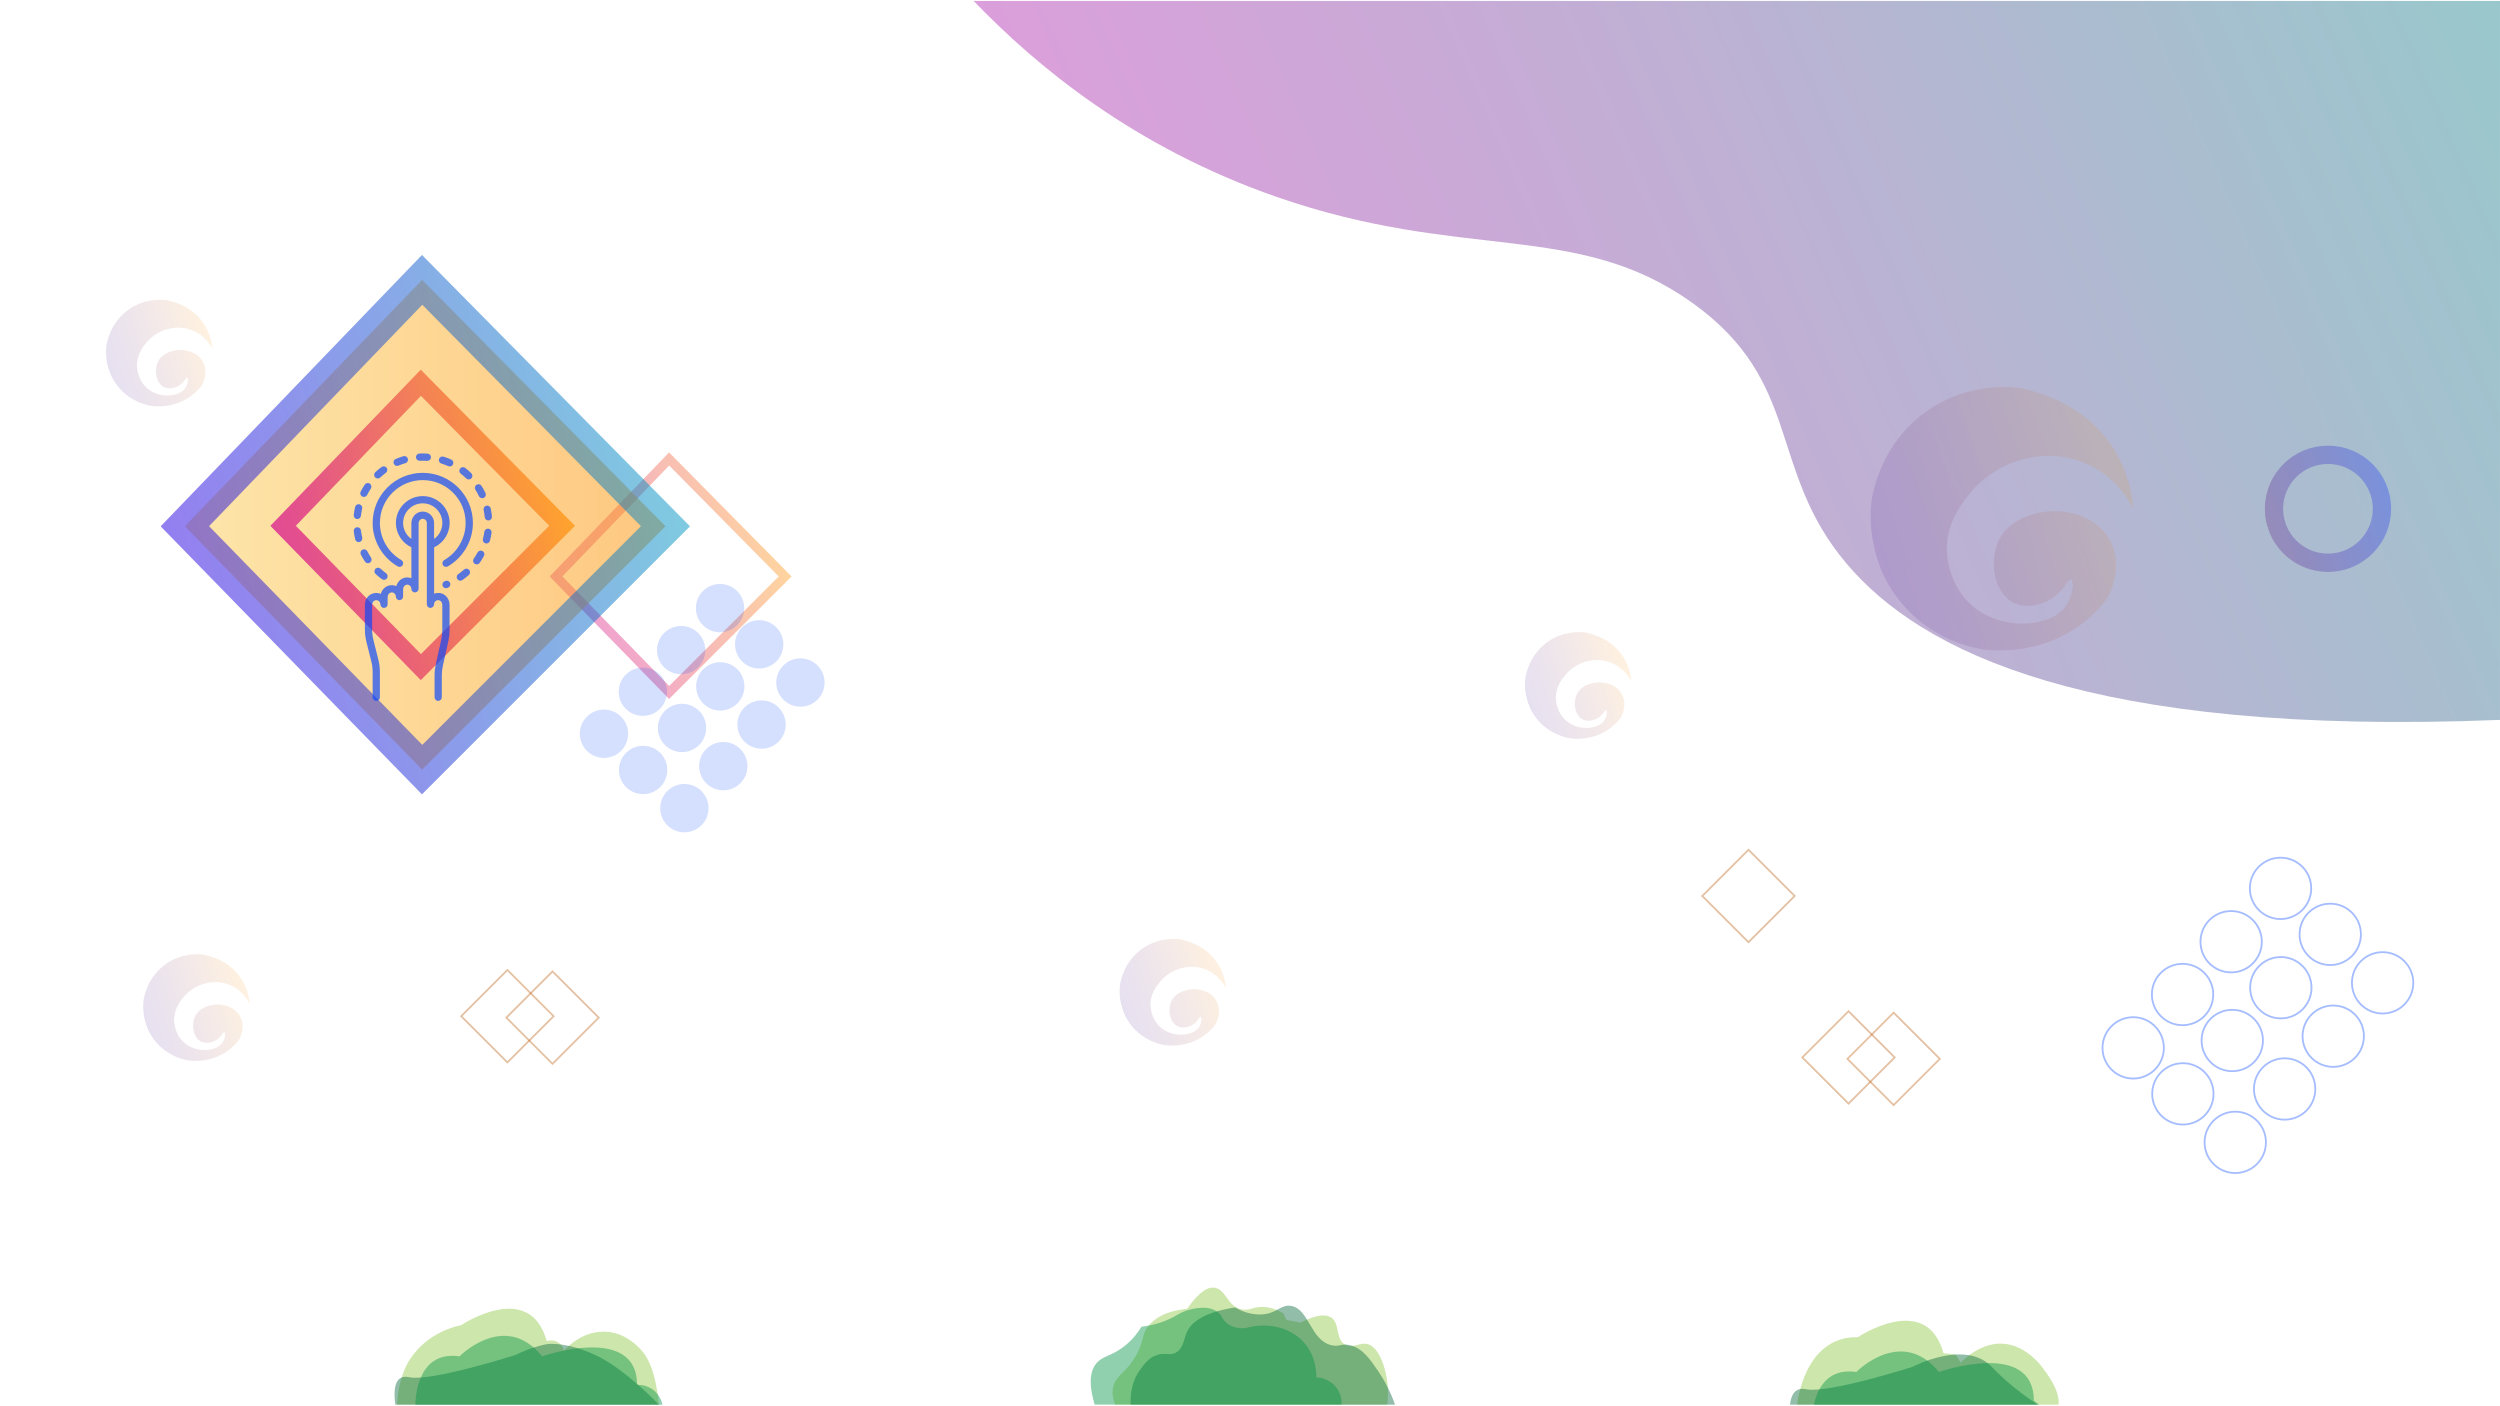 <?xml version="1.0" encoding="UTF-8"?>
<svg id="a" xmlns="http://www.w3.org/2000/svg" xmlns:xlink="http://www.w3.org/1999/xlink" viewBox="0 0 1366 768">
    <defs>
        <linearGradient id="b" x1="532.47" y1="378.75" x2="1363.39" y2="16.04" gradientUnits="userSpaceOnUse">
            <stop offset="0" stop-color="#d1d1d1"/>
            <stop offset="0" stop-color="#c0c1c2"/>
            <stop offset="0" stop-color="#bf00aa"/>
            <stop offset=".17" stop-color="#a40fa4"/>
            <stop offset=".53" stop-color="#613894"/>
            <stop offset="1" stop-color="#00737f"/>
        </linearGradient>
        <linearGradient id="c" x1="306.42" y1="333.77" x2="426.02" y2="294.94" gradientUnits="userSpaceOnUse">
            <stop offset="0" stop-color="#d1d1d1"/>
            <stop offset="0" stop-color="#b1b800"/>
            <stop offset="0" stop-color="#d4008e"/>
            <stop offset=".24" stop-color="#dc1d70"/>
            <stop offset=".75" stop-color="#f36826"/>
            <stop offset="1" stop-color="#ff9000"/>
            <stop offset="1" stop-color="#e2ff36"/>
            <stop offset="1" stop-color="#a90aff"/>
        </linearGradient>
        <linearGradient id="d" x1="101" y1="286.72" x2="363.62" y2="286.72" gradientUnits="userSpaceOnUse">
            <stop offset="0" stop-color="#d1d1d1"/>
            <stop offset="0" stop-color="#b1b800"/>
            <stop offset="0" stop-color="#fccd56"/>
            <stop offset=".38" stop-color="#fdb838"/>
            <stop offset="1" stop-color="#ff9000"/>
            <stop offset="1" stop-color="#e2ff36"/>
            <stop offset="1" stop-color="#ec00dd"/>
        </linearGradient>
        <linearGradient id="e" x1="101.12" y1="328.71" x2="362.78" y2="243.74" gradientUnits="userSpaceOnUse">
            <stop offset="0" stop-color="#d1d1d1"/>
            <stop offset="0" stop-color="#b1b800"/>
            <stop offset="0" stop-color="#2900e3"/>
            <stop offset=".23" stop-color="#201ddc"/>
            <stop offset=".72" stop-color="#0c68cc"/>
            <stop offset="1" stop-color="#0097c3"/>
            <stop offset="1" stop-color="#e2ff36"/>
            <stop offset="1" stop-color="#ff9000"/>
        </linearGradient>
        <linearGradient id="f" x1="155.41" y1="310.99" x2="306" y2="262.09" xlink:href="#c"/>
        <linearGradient id="g" x1="1025.79" y1="305.63" x2="1162.33" y2="261.3" gradientUnits="userSpaceOnUse">
            <stop offset="0" stop-color="#d1d1d1"/>
            <stop offset="0" stop-color="#b1b800"/>
            <stop offset="0" stop-color="#38008e"/>
            <stop offset=".18" stop-color="#551578"/>
            <stop offset=".56" stop-color="#a14c42"/>
            <stop offset="1" stop-color="#ff9000"/>
            <stop offset="1" stop-color="#e2ff36"/>
            <stop offset="1" stop-color="#a90aff"/>
        </linearGradient>
        <linearGradient id="h" x1="613.23" y1="551.14" x2="668.52" y2="533.19" xlink:href="#g"/>
        <linearGradient id="i" x1="59.43" y1="201.87" x2="114.71" y2="183.92" xlink:href="#g"/>
        <linearGradient id="j" x1="79.72" y1="559.51" x2="135" y2="541.56" xlink:href="#g"/>
        <linearGradient id="k" x1="834.72" y1="383.51" x2="890" y2="365.56" xlink:href="#g"/>
        <clipPath id="l">
            <rect x="978" y="721.5" width="147" height="46" style="fill:none;"/>
        </clipPath>
        <clipPath id="m">
            <rect x="595" y="702.5" width="168" height="65" style="fill:none;"/>
        </clipPath>
        <linearGradient id="n" x1="1239.18" y1="288.66" x2="1304.82" y2="267.34" gradientUnits="userSpaceOnUse">
            <stop offset="0" stop-color="#d1d1d1"/>
            <stop offset="0" stop-color="#b1b800"/>
            <stop offset="0" stop-color="#560d7d"/>
            <stop offset=".26" stop-color="#420f9a"/>
            <stop offset=".82" stop-color="#1015e5"/>
            <stop offset="1" stop-color="#0017ff"/>
        </linearGradient>
    </defs>
    <path
        d="M532,.5c34.66,36.07,87.92,80.04,165.42,107.04,102.6,35.74,164.18,12.65,227.45,58.07,60.6,43.5,40.62,90.89,84.09,142.34,40.43,47.86,131.77,94.52,357.03,85.4V.5H532Z"
        style="fill:url(#b); opacity:.4;"/>
    <g>
        <polygon points="365.61 250.78 303.79 314.97 365.61 378.36 429 314.97 365.61 250.78"
                 style="fill:none; opacity:.38; stroke:url(#c); stroke-miterlimit:10; stroke-width:5px;"/>
        <polygon points="230.65 152.91 101 287.55 230.65 420.52 363.62 287.55 230.65 152.91"
                 style="fill:url(#d); opacity:.5; stroke:url(#e); stroke-miterlimit:10; stroke-width:19px;"/>
        <polygon points="229.95 209.15 154.69 287.3 229.95 364.5 307.14 287.3 229.95 209.15"
                 style="fill:none; opacity:.67; stroke:url(#f); stroke-miterlimit:10; stroke-width:10px;"/>
    </g>
    <g>
        <path
            d="M1165.55,277.82s-.98-53.04-61.88-65.81c-5.87-.72-28.27-2.74-49.87,11.88-25.65,17.36-30.42,44.83-31.16,49.51-.63,5.02-3.36,30.97,14.79,54.26,16.05,20.6,37.89,25.63,43.64,26.76,0,0,41.25,8.84,69.73-26.52,.54-.85,10.21-16.45,2.46-31.92-8.72-17.4-30.54-16.78-32.41-16.7-2.28,.1-23.03,1.37-29.47,17.68-4.53,11.49-1.32,27.41,8.84,32.41,8.31,4.09,18.09-.69,18.66-.98,8.4-4.25,11.12-12.51,12.77-11.79,1.54,.68,1.39,8.94-2.95,14.73-8.4,11.22-32.34,13.01-48.13,1.96-14.98-10.48-16.54-28.28-16.7-30.45-1.14-16.02,7.67-27.2,11.79-32.41,3.07-3.89,12.99-15.39,30.45-19.64,4.33-1.05,17.46-4.05,32.41,1.96,17.28,6.96,25.04,21.15,27.01,25.05Z"
            style="fill:url(#g); opacity:.12;"/>
        <path
            d="M669.82,539.88s-.4-21.47-25.05-26.64c-2.38-.29-11.45-1.11-20.19,4.81-10.38,7.03-12.32,18.15-12.61,20.04-.25,2.03-1.36,12.54,5.99,21.97,6.5,8.34,15.34,10.38,17.67,10.84,0,0,16.7,3.58,28.23-10.74,.22-.34,4.13-6.66,.99-12.92-3.53-7.05-12.36-6.79-13.12-6.76-.92,.04-9.32,.55-11.93,7.16-1.83,4.65-.53,11.1,3.58,13.12,3.36,1.66,7.33-.28,7.56-.4,3.4-1.72,4.5-5.07,5.17-4.77,.63,.28,.56,3.62-1.19,5.96-3.4,4.54-13.1,5.27-19.48,.8-6.07-4.24-6.7-11.45-6.76-12.33-.46-6.49,3.11-11.01,4.77-13.12,1.24-1.58,5.26-6.23,12.33-7.95,1.75-.43,7.07-1.64,13.12,.8,6.99,2.82,10.14,8.56,10.94,10.14Z"
            style="fill:url(#h); opacity:.12;"/>
        <path
            d="M116.01,190.61s-.4-21.47-25.05-26.64c-2.38-.29-11.45-1.11-20.19,4.81-10.38,7.03-12.32,18.15-12.61,20.04-.25,2.03-1.36,12.54,5.99,21.97,6.5,8.34,15.34,10.38,17.67,10.84,0,0,16.7,3.58,28.23-10.74,.22-.34,4.13-6.66,.99-12.92-3.53-7.05-12.36-6.79-13.12-6.76-.92,.04-9.32,.55-11.93,7.16-1.83,4.65-.53,11.1,3.58,13.12,3.36,1.66,7.33-.28,7.56-.4,3.4-1.72,4.5-5.07,5.17-4.77,.63,.28,.56,3.62-1.19,5.96-3.4,4.54-13.1,5.27-19.48,.8-6.07-4.24-6.7-11.45-6.76-12.33-.46-6.49,3.11-11.01,4.77-13.12,1.24-1.58,5.26-6.23,12.33-7.95,1.75-.43,7.07-1.64,13.12,.8,6.99,2.82,10.14,8.56,10.94,10.14Z"
            style="fill:url(#i); opacity:.12;"/>
        <path
            d="M136.31,548.25s-.4-21.47-25.05-26.64c-2.38-.29-11.45-1.11-20.19,4.81-10.38,7.03-12.32,18.15-12.61,20.04-.25,2.03-1.36,12.54,5.99,21.97,6.5,8.34,15.34,10.38,17.67,10.84,0,0,16.7,3.58,28.23-10.74,.22-.34,4.13-6.66,.99-12.92-3.53-7.05-12.36-6.79-13.12-6.76-.92,.04-9.32,.55-11.93,7.16-1.83,4.65-.53,11.1,3.58,13.12,3.36,1.66,7.33-.28,7.56-.4,3.4-1.72,4.5-5.07,5.17-4.77,.63,.28,.56,3.62-1.19,5.96-3.4,4.54-13.1,5.27-19.48,.8-6.07-4.24-6.7-11.45-6.76-12.33-.46-6.49,3.11-11.01,4.77-13.12,1.24-1.58,5.26-6.23,12.33-7.95,1.75-.43,7.07-1.64,13.12,.8,6.99,2.82,10.14,8.56,10.94,10.14Z"
            style="fill:url(#j); opacity:.12;"/>
        <path
            d="M891.31,372.25s-.4-21.47-25.05-26.64c-2.38-.29-11.45-1.11-20.19,4.81-10.38,7.03-12.32,18.15-12.61,20.04-.25,2.03-1.36,12.54,5.99,21.97,6.5,8.34,15.34,10.38,17.67,10.84,0,0,16.7,3.58,28.23-10.74,.22-.34,4.13-6.66,.99-12.92-3.53-7.05-12.36-6.79-13.12-6.76-.92,.04-9.32,.55-11.93,7.16-1.83,4.65-.53,11.1,3.58,13.12,3.36,1.66,7.33-.28,7.56-.4,3.4-1.72,4.5-5.07,5.17-4.77,.63,.28,.56,3.62-1.19,5.96-3.4,4.54-13.1,5.27-19.48,.8-6.07-4.24-6.7-11.45-6.76-12.33-.46-6.49,3.11-11.01,4.77-13.12,1.24-1.58,5.26-6.23,12.33-7.95,1.75-.43,7.07-1.64,13.12,.8,6.99,2.82,10.14,8.56,10.94,10.14Z"
            style="fill:url(#k); opacity:.12;"/>
    </g>
    <g>
        <g>
            <path
                d="M217,767.5s.2-14.64,7.2-25.1c9.59-14.31,24.6-17.68,27.76-18.32,0,0,37.44-25.19,46.79,8.73,.36-.13,3.39-1.16,6.25,.68,2.48,1.59,3.02,4.18,3.11,4.64,1.02-1.2,10.13-11.58,23.71-10.44,10.33,.87,16.85,8.09,18.95,10.44,7.99,8.95,9.23,29.36,9.23,29.36H217"
                style="fill:#8bc53f; opacity:.43;"/>
            <path
                d="M360,767.5s-18.7-19.83-34.87-27.18c-15.41-7-24.86-6.21-27.12-5.74-9.04,1.91-16.27,5.74-16.27,5.74,0,0-45.94,14.68-58.11,12.21-.66-.13-2.98-.69-4.92,.53-3.62,2.26-3.42,9.1-2.71,14.45h144"
                style="fill:#006838; opacity:.43;"/>
            <path
                d="M226.99,767.53s-.56-29.98,24.12-26.43c0,0,24.67-25.19,45.09,0,0,0,51.9-18.11,51.9,15.6,1.05-.05,5.12-.13,8.9,2.8,3.83,2.97,4.74,7.02,4.94,8.03H226.99Z"
                style="fill:#009345; opacity:.43;"/>
        </g>
        <g style="clip-path:url(#l);">
            <g>
                <path
                    d="M981.95,767.74s3.4-37.71,33.18-37.1c0,0,37.44-25.19,46.79,8.73,2.23,.25,4.46,.51,6.68,.76,.89,1.52,1.78,3.04,2.67,4.55,0,0,20.65-23.66,42.66,0,12.82,15.37,12.45,23.76,8.62,28.61-14.76,18.69-95.99,3.95-140.61-5.56Z"
                    style="fill:#8bc53f; opacity:.43;"/>
                <path
                    d="M999.82,777.16h-21.27s-3.91-20.56,8.25-18.08,58.11-12.21,58.11-12.21c0,0,28.93-15.3,43.39,0,14.46,15.3,34.26,26.43,34.26,26.43l-.2,3.86h-122.55"
                    style="fill:#006838; opacity:.43;"/>
                <path
                    d="M990.17,776.08s-.56-29.98,24.12-26.43c0,0,24.67-25.19,45.09,0,0,0,51.9-18.11,51.9,15.6l13.84,10.83h-134.95Z"
                    style="fill:#009345; opacity:.43;"/>
            </g>
        </g>
        <g style="clip-path:url(#m);">
            <g>
                <path
                    d="M613.98,775.72c-6.3-8.46-6.56-14.23-5.74-17.87,1.52-6.72,7-7.29,12.63-17.49,4.47-8.09,2.7-10.79,6.51-15.7,2.93-3.77,8.67-8.24,21.25-9.51,7.1-10.26,11.93-12.05,15.13-11.55,6.14,.97,6.99,10.5,14.89,11.91,4.66,.83,6.61-2.08,13.19-1.28,4.06,.5,7.25,2.09,9.36,3.4,.57,1.19,1.14,2.39,1.71,3.58,2.55,.51,5.1,1.01,7.65,1.52,9.82-5.09,14.52-4.48,16.98-2.71,4.67,3.36,2.11,11.48,7.27,14.62,4.23,2.58,8.26-1.47,12.64-.17,9.23,2.74,14.19,27.84,8.62,39.37-13.32,27.59-102.76,10.53-142.08,1.85Z"
                    style="fill:#8bc53f; opacity:.43;"/>
                <path
                    d="M639.69,773.38h-21.27c-.84-4.68-2.11-15.77,4.47-24.82,2.05-2.81,4.64-6.73,9.38-8.21,4.45-1.39,6.88,.52,10.21-1.28,4.12-2.22,4.33-7.26,5.93-10.97,2.24-5.2,8.59-10.96,26.4-13.7,3.1,1.78,7.84,3.89,13.61,3.83,9.25-.1,11.15-5.66,17.02-4.68,10.04,1.68,10.44,18.98,22.31,21.55,4.5,.97,5.24-1.34,10.21,0,6.58,1.77,10.38,7.2,15.13,14.19,2.75,4.05,6.44,10.31,9.35,18.78-.07,1.77-.13,3.55-.2,5.32h-122.55Z"
                    style="fill:#006838; opacity:.43;"/>
                <path
                    d="M598.13,767.49c-3.91-13.06-1.84-19.31,.95-22.61,3.48-4.1,8.25-3.79,15.31-9.36,4.64-3.66,7.58-7.73,9.36-10.64,3.5-.38,8.87-1.32,14.85-4,5.16-2.31,5.93-3.74,10.4-5,2.17-.61,11.3-3.27,16.64,1.28,2.44,2.08,2.1,3.89,4.9,6.02,3.16,2.4,7,2.69,9.78,2.55,12.54-3.67,25.46-.31,32.76,8.51,5.84,7.06,6.18,15.31,6.15,18.34,.89,.04,6.89,.38,10.87,5.48,3.05,3.91,3.02,8.2,2.97,9.42h-134.95Z"
                    style="fill:#009345; opacity:.43;"/>
            </g>
        </g>
    </g>
    <g>
        <path
            d="M240.49,324.07c-1.12-.18-2.25-.06-3.28,.34v-25.36c5.12-2.39,8.47-7.57,8.47-13.3,0-8.1-6.59-14.68-14.68-14.68s-14.68,6.59-14.68,14.68c0,5.73,3.35,10.91,8.47,13.3v16.89c-1.03-.4-2.16-.52-3.28-.34-2.41,.39-4.33,2.28-4.97,4.66-1.09-.47-2.3-.63-3.5-.43-2.41,.39-4.33,2.28-4.97,4.66-1.09-.47-2.3-.63-3.5-.43-2.96,.48-5.19,3.21-5.19,6.36v13.58c0,2.24,.28,4.47,.82,6.64l2.72,10.87c.46,1.86,.7,3.77,.7,5.68v13.81c0,1.09,.89,1.98,1.98,1.98s1.98-.89,1.98-1.98v-13.81c0-2.24-.28-4.47-.82-6.64l-2.72-10.87c-.46-1.86-.7-3.77-.7-5.68v-13.58c0-1.2,.82-2.28,1.86-2.45,.68-.11,1.34,.07,1.85,.5,.51,.43,.79,1.06,.79,1.72,0,1.09,.89,1.98,1.98,1.98s1.98-.89,1.98-1.98v-4.01c0-1.2,.82-2.28,1.86-2.45,.68-.11,1.34,.07,1.85,.5,.51,.43,.79,1.06,.79,1.72,0,1.09,.89,1.98,1.98,1.98s1.98-.89,1.98-1.98v-4.01c0-1.2,.82-2.28,1.86-2.45,.68-.11,1.34,.07,1.85,.5,.51,.43,.79,1.06,.79,1.72,0,1.09,.89,1.98,1.98,1.98s1.98-.89,1.98-1.98v-35.76c0-1.2,.82-2.28,1.86-2.45,.68-.11,1.34,.07,1.85,.5,.51,.43,.79,1.06,.79,1.72v44.46c0,1.09,.89,1.98,1.98,1.98s1.98-.89,1.98-1.98c0-.66,.29-1.29,.79-1.72,.51-.44,1.17-.61,1.85-.5,1.04,.17,1.86,1.24,1.86,2.45v13.92c0,1.71-.19,3.42-.56,5.08l-3.02,13.61c-.43,1.95-.65,3.95-.65,5.94v12.03c0,1.09,.89,1.98,1.98,1.98s1.98-.89,1.98-1.98v-12.03c0-1.71,.19-3.42,.56-5.08l3.02-13.61c.43-1.95,.65-3.95,.65-5.94v-13.92c0-3.14-2.23-5.88-5.18-6.36Zm-10.53-44.46c-2.96,.48-5.19,3.21-5.19,6.36v8.51c-2.77-1.98-4.51-5.22-4.51-8.74,0-5.91,4.81-10.72,10.72-10.72s10.72,4.81,10.72,10.72c0,3.52-1.73,6.76-4.51,8.74v-8.74c0-1.83-.8-3.55-2.19-4.74-1.39-1.18-3.23-1.69-5.05-1.4Z"
            style="fill:#0647ff; opacity:.67;"/>
        <path
            d="M195.01,283.6c.08,0,.15,.01,.23,.01,.99,0,1.85-.75,1.97-1.76,.15-1.32,.38-2.64,.68-3.93,.25-1.06-.41-2.13-1.47-2.38-1.07-.25-2.13,.41-2.38,1.47-.34,1.44-.6,2.92-.76,4.39-.12,1.09,.66,2.07,1.74,2.19Z"
            style="fill:#0647ff; opacity:.67;"/>
        <path
            d="M261.7,271.1c.34,.71,1.05,1.13,1.79,1.13,.29,0,.58-.06,.85-.19,.99-.47,1.4-1.65,.93-2.64-.64-1.33-1.36-2.65-2.15-3.9-.58-.92-1.81-1.2-2.73-.62-.92,.58-1.2,1.81-.62,2.73,.71,1.12,1.36,2.3,1.93,3.49Z"
            style="fill:#0647ff; opacity:.67;"/>
        <path
            d="M206.41,261.44c.48,0,.97-.18,1.35-.53,.97-.91,2-1.76,3.07-2.55,.88-.65,1.07-1.89,.42-2.77-.65-.88-1.89-1.07-2.77-.42-1.19,.88-2.34,1.84-3.42,2.85-.8,.75-.84,2-.09,2.8,.39,.42,.92,.63,1.45,.63Z"
            style="fill:#0647ff; opacity:.67;"/>
        <path
            d="M197.95,271.32c.29,.14,.59,.21,.89,.21,.72,0,1.42-.4,1.77-1.09,.6-1.18,1.27-2.34,2-3.45,.6-.91,.35-2.14-.56-2.75s-2.14-.35-2.75,.56c-.82,1.24-1.57,2.53-2.24,3.85-.49,.98-.1,2.17,.88,2.66Z"
            style="fill:#0647ff; opacity:.67;"/>
        <path
            d="M264.26,278.64c.27,1.29,.48,2.62,.6,3.94,.09,1.03,.96,1.8,1.97,1.8,.06,0,.12,0,.18,0,1.09-.1,1.89-1.06,1.79-2.15-.14-1.48-.36-2.96-.67-4.4-.23-1.07-1.28-1.75-2.35-1.53-1.07,.23-1.75,1.28-1.53,2.35Z"
            style="fill:#0647ff; opacity:.67;"/>
        <path
            d="M241.18,253.29c1.26,.4,2.52,.87,3.73,1.42,.26,.12,.54,.17,.81,.17,.76,0,1.48-.44,1.81-1.17,.45-1,0-2.17-1-2.62-1.35-.61-2.75-1.14-4.17-1.58-1.04-.33-2.16,.25-2.48,1.3-.33,1.04,.25,2.16,1.3,2.48Z"
            style="fill:#0647ff; opacity:.67;"/>
        <path
            d="M229.37,251.77c1.32-.06,2.67-.05,3.99,.04,.05,0,.09,0,.14,0,1.03,0,1.9-.8,1.97-1.85,.08-1.09-.75-2.04-1.84-2.11-1.47-.1-2.98-.12-4.45-.05-1.09,.05-1.94,.98-1.89,2.07s.98,1.93,2.07,1.89Z"
            style="fill:#0647ff; opacity:.67;"/>
        <path
            d="M216.98,254.57c.26,0,.52-.05,.77-.16,1.22-.52,2.49-.97,3.76-1.33,1.05-.3,1.66-1.4,1.35-2.45-.3-1.05-1.4-1.66-2.45-1.35-1.42,.41-2.84,.91-4.2,1.49-1.01,.43-1.48,1.59-1.05,2.6,.32,.76,1.05,1.21,1.83,1.21Z"
            style="fill:#0647ff; opacity:.67;"/>
        <path
            d="M251.75,258.8c1.05,.81,2.06,1.69,3.01,2.62,.39,.38,.88,.56,1.38,.56s1.03-.2,1.42-.6c.76-.78,.75-2.04-.03-2.8-1.06-1.03-2.19-2.02-3.36-2.92-.87-.67-2.11-.51-2.78,.36-.67,.87-.51,2.11,.36,2.78Z"
            style="fill:#0647ff; opacity:.67;"/>
        <path
            d="M197.93,293.75c-.31-1.29-.55-2.61-.71-3.93-.13-1.09-1.11-1.86-2.2-1.73-1.09,.13-1.86,1.12-1.73,2.2,.18,1.47,.44,2.95,.79,4.39,.22,.91,1.03,1.52,1.92,1.52,.15,0,.31-.02,.47-.06,1.06-.26,1.72-1.33,1.46-2.39Z"
            style="fill:#0647ff; opacity:.67;"/>
        <path
            d="M253.54,311.21c-.99,.88-2.05,1.71-3.14,2.47-.9,.62-1.12,1.86-.49,2.76,.39,.55,1,.85,1.63,.85,.39,0,.79-.12,1.13-.36,1.21-.85,2.39-1.77,3.5-2.75,.82-.73,.89-1.98,.17-2.8-.73-.82-1.98-.89-2.8-.17Z"
            style="fill:#0647ff; opacity:.67;"/>
        <path
            d="M263.63,301.07c-.96-.52-2.16-.16-2.68,.8-.63,1.17-1.34,2.31-2.1,3.39-.63,.9-.41,2.13,.48,2.76,.35,.24,.74,.36,1.14,.36,.62,0,1.24-.29,1.62-.84,.85-1.21,1.64-2.49,2.34-3.79,.52-.96,.16-2.16-.8-2.68Z"
            style="fill:#0647ff; opacity:.67;"/>
        <path
            d="M209.82,316.83c.61,0,1.21-.28,1.6-.81,.64-.88,.45-2.12-.43-2.77-1.07-.78-2.11-1.63-3.08-2.54-.8-.74-2.06-.69-2.8,.11-.74,.8-.69,2.06,.11,2.8,1.09,1.01,2.24,1.96,3.44,2.83,.35,.26,.76,.38,1.17,.38Z"
            style="fill:#0647ff; opacity:.67;"/>
        <path
            d="M243.37,317.43c-.13,.05-.25,.1-.38,.14-1.02,.39-1.54,1.53-1.15,2.55,.3,.79,1.05,1.28,1.85,1.28,.23,0,.47-.04,.7-.13,.14-.05,.28-.11,.42-.16,1.02-.4,1.52-1.55,1.12-2.57-.4-1.02-1.55-1.52-2.57-1.12Z"
            style="fill:#0647ff; opacity:.67;"/>
        <path
            d="M201.08,307.74c.38,0,.76-.11,1.1-.34,.91-.61,1.15-1.84,.54-2.75-.74-1.1-1.42-2.26-2.02-3.44-.5-.97-1.69-1.36-2.67-.86-.97,.5-1.36,1.69-.86,2.67,.67,1.32,1.43,2.61,2.26,3.84,.38,.57,1.01,.88,1.65,.88Z"
            style="fill:#0647ff; opacity:.67;"/>
        <path
            d="M266.9,288.87c-1.08-.15-2.09,.6-2.24,1.68-.19,1.31-.45,2.63-.79,3.91-.28,1.06,.35,2.14,1.41,2.42,.17,.04,.34,.07,.51,.07,.88,0,1.68-.59,1.91-1.47,.38-1.43,.68-2.9,.88-4.37,.15-1.08-.6-2.09-1.68-2.24Z"
            style="fill:#0647ff; opacity:.67;"/>
        <path
            d="M230.99,258.36c-15.1,0-27.38,12.28-27.38,27.39,0,9.75,5.25,18.84,13.7,23.72,.31,.18,.65,.27,.99,.27,.68,0,1.35-.35,1.72-.99,.55-.95,.22-2.16-.72-2.71-7.23-4.18-11.72-11.96-11.72-20.29,0-12.92,10.51-23.42,23.42-23.42s23.42,10.51,23.42,23.42c0,8.34-4.49,16.11-11.71,20.29-.95,.55-1.27,1.76-.72,2.71,.55,.95,1.76,1.27,2.71,.72,8.44-4.89,13.69-13.97,13.69-23.72,0-15.1-12.28-27.38-27.38-27.38Z"
            style="fill:#0647ff; opacity:.67;"/>
    </g>
    <rect x="259.39" y="537.4" width="35.7" height="35.7" transform="translate(473.82 -33.41) rotate(45)"
          style="fill:none; opacity:.36; stroke:#b75402; stroke-miterlimit:10;"/>
    <rect x="284.04" y="538.18" width="35.7" height="35.7" transform="translate(481.59 -50.61) rotate(45)"
          style="fill:none; opacity:.36; stroke:#b75402; stroke-miterlimit:10;"/>
    <rect x="992.18" y="559.94" width="35.7" height="35.7" transform="translate(704.39 -544.97) rotate(45)"
          style="fill:none; opacity:.36; stroke:#b75402; stroke-miterlimit:10;"/>
    <rect x="1016.83" y="560.72" width="35.7" height="35.7" transform="translate(712.16 -562.17) rotate(45)"
          style="fill:none; opacity:.36; stroke:#b75402; stroke-miterlimit:10;"/>
    <rect x="937.51" y="471.72" width="35.7" height="35.7" transform="translate(626 -532.15) rotate(45)"
          style="fill:none; opacity:.36; stroke:#b75402; stroke-miterlimit:10;"/>
    <g style="opacity:.17;">
        <g>
            <circle cx="330.01" cy="400.92" r="13.2" style="fill:#0647ff;"/>
            <circle cx="351.27" cy="377.96" r="13.2" style="fill:#0647ff;"/>
            <circle cx="372.18" cy="355.24" r="13.2" style="fill:#0647ff;"/>
            <circle cx="393.43" cy="332.28" r="13.2" style="fill:#0647ff;"/>
        </g>
        <g>
            <circle cx="351.4" cy="420.72" r="13.2" style="fill:#0647ff;"/>
            <circle cx="372.66" cy="397.75" r="13.2" style="fill:#0647ff;"/>
            <circle cx="393.56" cy="375.04" r="13.2" style="fill:#0647ff;"/>
            <circle cx="414.82" cy="352.07" r="13.2" style="fill:#0647ff;"/>
        </g>
        <g>
            <circle cx="373.95" cy="441.58" r="13.2" style="fill:#0647ff;"/>
            <circle cx="395.2" cy="418.62" r="13.2" style="fill:#0647ff;"/>
            <circle cx="416.11" cy="395.9" r="13.2" style="fill:#0647ff;"/>
            <circle cx="437.36" cy="372.94" r="13.2" style="fill:#0647ff;"/>
        </g>
    </g>
    <g style="opacity:.36;">
        <g>
            <circle cx="1165.57" cy="572.56" r="16.76" style="fill:none; stroke:#0647ff; stroke-miterlimit:10;"/>
            <circle cx="1192.55" cy="543.4" r="16.76" style="fill:none; stroke:#0647ff; stroke-miterlimit:10;"/>
            <circle cx="1219.1" cy="514.56" r="16.76" style="fill:none; stroke:#0647ff; stroke-miterlimit:10;"/>
            <circle cx="1246.09" cy="485.4" r="16.76" style="fill:none; stroke:#0647ff; stroke-miterlimit:10;"/>
        </g>
        <g>
            <circle cx="1192.72" cy="597.69" r="16.76" style="fill:none; stroke:#0647ff; stroke-miterlimit:10;"/>
            <circle cx="1219.71" cy="568.53" r="16.76" style="fill:none; stroke:#0647ff; stroke-miterlimit:10;"/>
            <circle cx="1246.25" cy="539.69" r="16.76" style="fill:none; stroke:#0647ff; stroke-miterlimit:10;"/>
            <circle cx="1273.24" cy="510.53" r="16.76" style="fill:none; stroke:#0647ff; stroke-miterlimit:10;"/>
        </g>
        <g>
            <circle cx="1221.34" cy="624.18" r="16.76" style="fill:none; stroke:#0647ff; stroke-miterlimit:10;"/>
            <circle cx="1248.33" cy="595.02" r="16.76" style="fill:none; stroke:#0647ff; stroke-miterlimit:10;"/>
            <circle cx="1274.88" cy="566.18" r="16.76" style="fill:none; stroke:#0647ff; stroke-miterlimit:10;"/>
            <circle cx="1301.86" cy="537.02" r="16.76" style="fill:none; stroke:#0647ff; stroke-miterlimit:10;"/>
        </g>
    </g>
    <circle cx="1272" cy="278" r="29.5"
            style="fill:none; opacity:.27; stroke:url(#n); stroke-miterlimit:10; stroke-width:10px;"/>
</svg>
